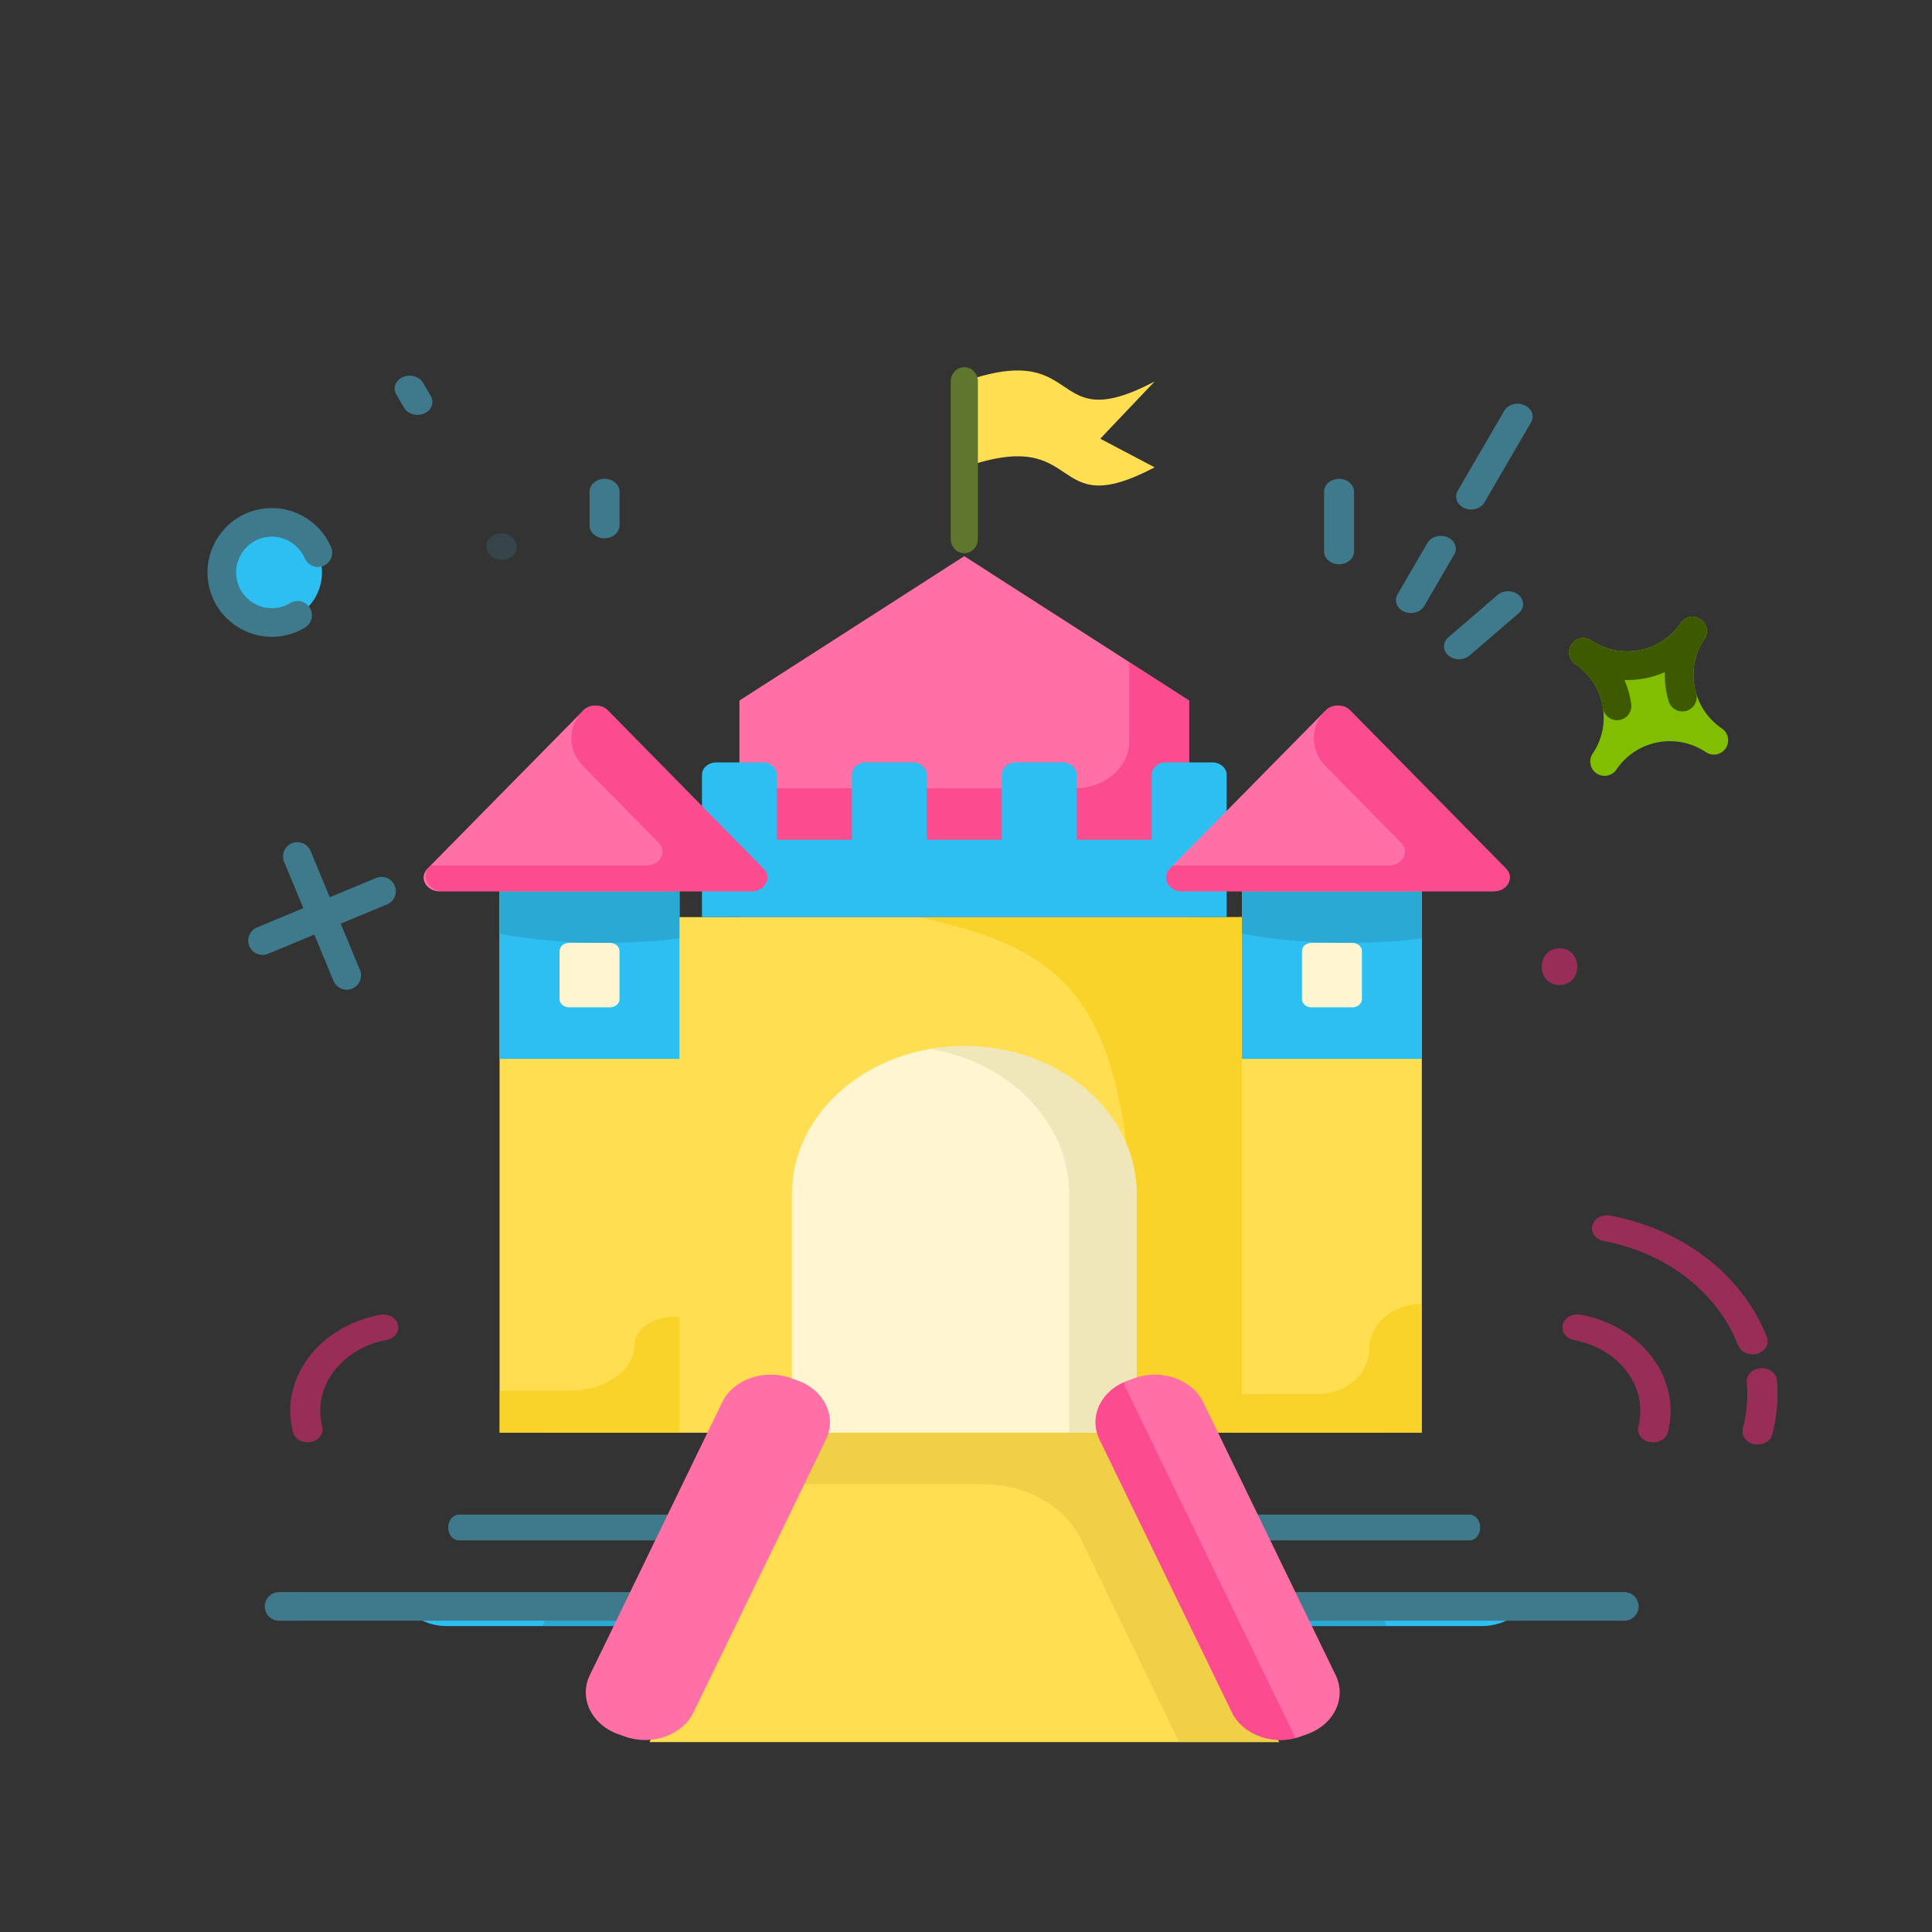 <svg xmlns="http://www.w3.org/2000/svg" xmlns:xlink="http://www.w3.org/1999/xlink" viewBox="0 0 1080 1080" width="1080" height="1080" style="width: 100%; height: 100%; transform: translate3d(0px, 0px, 0px);" preserveAspectRatio="xMidYMid meet" id="Inflatable Castle"><rect x="0" y="0" width="1080" height="1080" fill="#333333" stroke="none"/><defs><clipPath id="__lottie_element_502"><rect width="1080" height="1080" x="0" y="0"/></clipPath><symbol id="__lottie_element_511"><g><g style="display: block;" transform="matrix(1,0,0,1,540,540)" opacity="1"><g opacity="1" transform="matrix(1,0,0,1,-3.175,437.77)"><path fill="rgb(233,123,165)" fill-opacity="1" d=" M416.129,-81.166 C416.129,-81.166 416.129,81.166 416.129,81.166 C416.129,81.166 -416.129,81.166 -416.129,81.166 C-416.129,81.166 -416.129,-81.166 -416.129,-81.166 C-416.129,-81.166 416.129,-81.166 416.129,-81.166z"/></g></g></g></symbol><filter id="__lottie_element_582" filterUnits="objectBoundingBox" x="0%" y="0%" width="100%" height="100%"><feComponentTransfer in="SourceGraphic"><feFuncA type="table" tableValues="1.0 0.0"/></feComponentTransfer></filter><mask id="__lottie_element_511_2" mask-type="alpha"><g filter="url(#__lottie_element_582)"><rect width="1080" height="1080" x="0" y="0" fill="#ffffff" opacity="0"/><use a0:href="#__lottie_element_511" xmlns:a0="http://www.w3.org/1999/xlink"/></g></mask></defs><g clip-path="url(#__lottie_element_502)"><g style="display: block;" transform="matrix(7.6,0,0,8,539.05,613.243)" opacity="1"><g opacity="1" transform="matrix(1,0,0,1,0,0)"><path fill="rgb(255,223,81)" fill-opacity="1" d=" M10,-46 C10,-46 14,-44 14,-44 C6,-40 9,-47 0,-44 C0,-44 0,-50 0,-50 C3.54,-51.18 5.22,-50.81 6.45,-50.17 C8.34,-49.19 9.15,-47.57 14,-50 C14,-50 10,-46 10,-46z"/></g><g opacity="1" transform="matrix(1,0,0,1,0,0)"><path stroke-linecap="round" stroke-linejoin="round" fill-opacity="0" stroke="rgb(95,118,44)" stroke-opacity="1" stroke-width="2" d=" M0,-39 C0,-39 0,-50 0,-50"/></g></g><g style="display: block;" transform="matrix(8.38,0,0,7.206,539.05,591.935)" opacity="1"><g opacity="1" transform="matrix(1,0,0,1,0,0)"/><g opacity="1" transform="matrix(1,0,0,1,0,0)"><path fill="rgb(255,223,81)" fill-opacity="1" d=" M28,-11 C28,-11 28,29 28,29 C28,29 -28,29 -28,29 C-28,29 -28,-11 -28,-11 C-28,-11 28,-11 28,-11z"/></g><g opacity="1" transform="matrix(1,0,0,1,0,0)"><path fill="rgb(255,112,166)" fill-opacity="1" d=" M15,-27.8 C15,-27.8 15,-11 15,-11 C15,-11 -15,-11 -15,-11 C-15,-11 -15,-27.8 -15,-27.8 C-15,-27.8 -7.5,-33.4 -7.5,-33.4 C-7.5,-33.4 -0.9,-38.33 -0.9,-38.33 C-0.9,-38.33 0,-39 0,-39 C0,-39 4.31,-35.78 4.31,-35.78 C4.31,-35.78 7.5,-33.4 7.5,-33.4 C7.5,-33.4 15,-27.8 15,-27.8z"/></g><g opacity="0.5" transform="matrix(1,0,0,1,0,0)"><path fill="rgb(247,40,120)" fill-opacity="1" d=" M15,-27.8 C15,-27.8 15,-11 15,-11 C15,-11 -15,-11 -15,-11 C-15,-11 -15,-21 -15,-21 C-15,-21 7.39,-21 7.39,-21 C9.38,-21 11,-22.62 11,-24.61 C11,-24.61 11,-30.79 11,-30.79 C11,-30.79 15,-27.8 15,-27.8z"/></g><g opacity="0.5" transform="matrix(1,0,0,1,0,0)"><path fill="rgb(245,200,4)" fill-opacity="1" d=" M28,-11 C28,-11 28,29 28,29 C28,29 11,29 11,29 C12.612,-4.527 8,-8 -3,-11 C-3,-11 28,-11 28,-11z"/></g><g opacity="1" transform="matrix(1,0,0,1,0,0)"/><g opacity="1" transform="matrix(1,0,0,1,0,0)"><path fill="rgb(255,246,209)" fill-opacity="1" d=" M0,-1 C0,-1 0,-1 0,-1 C-6.351,-1 -11.5,4.149 -11.5,10.5 C-11.5,10.5 -11.5,29 -11.5,29 C-11.5,29 11.5,29 11.5,29 C11.5,29 11.5,10.5 11.5,10.5 C11.5,4.149 6.351,-1 0,-1z"/></g><g opacity="0.5" transform="matrix(1,0,0,1,0,0)"><path fill="rgb(224,213,163)" fill-opacity="1" d=" M11.5,10.5 C11.5,10.5 11.5,29 11.5,29 C11.5,29 7,29 7,29 C7,29 7,10.5 7,10.5 C7,4.92 3.02,0.27 -2.25,-0.78 C-1.52,-0.92 -0.77,-1 0,-1 C6.35,-1 11.5,4.15 11.5,10.5z"/></g><g opacity="1" transform="matrix(1,0,0,1,0,0)"/><g opacity="1" transform="matrix(1,0,0,1,0,0)"><path fill="rgb(45,191,241)" fill-opacity="1" d=" M12.5,-22.045 C12.5,-22.045 12.5,-17 12.5,-17 C12.5,-17 7.5,-17 7.5,-17 C7.5,-17 7.5,-22.045 7.5,-22.045 C7.5,-22.572 7.072,-23 6.545,-23 C6.545,-23 3.455,-23 3.455,-23 C2.928,-23 2.5,-22.572 2.5,-22.045 C2.5,-22.045 2.5,-17 2.5,-17 C2.5,-17 -2.5,-17 -2.5,-17 C-2.5,-17 -2.5,-22.045 -2.5,-22.045 C-2.5,-22.572 -2.928,-23 -3.455,-23 C-3.455,-23 -6.545,-23 -6.545,-23 C-7.072,-23 -7.5,-22.572 -7.5,-22.045 C-7.5,-22.045 -7.5,-17 -7.5,-17 C-7.5,-17 -12.5,-17 -12.5,-17 C-12.5,-17 -12.5,-22.045 -12.5,-22.045 C-12.5,-22.572 -12.928,-23 -13.455,-23 C-13.455,-23 -16.545,-23 -16.545,-23 C-17.072,-23 -17.5,-22.572 -17.5,-22.045 C-17.5,-22.045 -17.5,-11 -17.5,-11 C-17.5,-11 -12.5,-11 -12.5,-11 C-12.5,-11 -7.5,-11 -7.5,-11 C-7.5,-11 -2.5,-11 -2.5,-11 C-2.5,-11 2.5,-11 2.5,-11 C2.5,-11 7.5,-11 7.5,-11 C7.5,-11 12.5,-11 12.5,-11 C12.5,-11 17.5,-11 17.5,-11 C17.5,-11 17.5,-22.045 17.5,-22.045 C17.5,-22.572 17.072,-23 16.545,-23 C16.545,-23 13.455,-23 13.455,-23 C12.928,-23 12.5,-22.572 12.5,-22.045z"/></g><g opacity="1" transform="matrix(1,0,0,1,0,0)"/></g><g style="display: block;" transform="matrix(8.38,0,0,7.206,539.05,591.935)" opacity="1"><g opacity="1" transform="matrix(1,0,0,1,0,0)"><path fill="rgb(255,223,81)" fill-opacity="1" d=" M-19,29 C-19,29 -31,29 -31,29 C-31,29 -31,-13 -31,-13 C-31,-13 -19,-13 -19,-13 C-19,-13 -19,29 -19,29z"/></g><g opacity="0.5" transform="matrix(1,0,0,1,0,0)"><path fill="rgb(245,200,4)" fill-opacity="1" d=" M-19,20 C-19,20 -19,29 -19,29 C-19,29 -31,29 -31,29 C-31,29 -31,25.727 -31,25.727 C-31,25.727 -26.32,25.727 -26.32,25.727 C-23.934,25.727 -22,24.145 -22,22.193 C-22,22.193 -22,22.193 -22,22.193 C-22,20.982 -20.8,20 -19.32,20 C-19.32,20 -19,20 -19,20z"/></g><g opacity="1" transform="matrix(1,0,0,1,0,0)"/><g opacity="1" transform="matrix(1,0,0,1,0,0)"><path fill="rgb(45,191,241)" fill-opacity="1" d=" M-19,-13 C-19,-13 -19,0 -19,0 C-19,0 -31,0 -31,0 C-31,0 -31,-13 -31,-13 C-31,-13 -19,-13 -19,-13z"/></g><g opacity="0.5" transform="matrix(1,0,0,1,0,0)"><path fill="rgb(39,148,185)" fill-opacity="1" d=" M-19,-13 C-19,-13 -19,-9.34 -19,-9.34 C-20.54,-9.12 -22.23,-9 -24,-9 C-26.58,-9 -28.98,-9.26 -31,-9.71 C-31,-9.71 -31,-13 -31,-13 C-31,-13 -19,-13 -19,-13z"/></g><g opacity="1" transform="matrix(1,0,0,1,0,0)"/><g opacity="1" transform="matrix(1,0,0,1,0,0)"><path fill="rgb(255,246,209)" fill-opacity="1" d=" M-23.636,-4 C-23.636,-4 -26.364,-4 -26.364,-4 C-26.715,-4 -27,-4.285 -27,-4.636 C-27,-4.636 -27,-8.364 -27,-8.364 C-27,-8.715 -26.715,-9 -26.364,-9 C-26.364,-9 -23.636,-9 -23.636,-9 C-23.285,-9 -23,-8.715 -23,-8.364 C-23,-8.364 -23,-4.636 -23,-4.636 C-23,-4.285 -23.285,-4 -23.636,-4z"/></g><g opacity="1" transform="matrix(1,0,0,1,0,0)"/><g opacity="1" transform="matrix(1,0,0,1,0,0)"><path fill="rgb(255,112,166)" fill-opacity="1" d=" M-14.2,-13 C-14.2,-13 -35,-13 -35,-13 C-35.91,-13 -36.4,-14.06 -35.81,-14.76 C-35.81,-14.76 -33.42,-17.58 -33.42,-17.58 C-33.42,-17.58 -30.95,-20.5 -30.95,-20.5 C-30.95,-20.5 -28.94,-22.87 -28.94,-22.87 C-28.94,-22.87 -25.41,-27.04 -25.41,-27.04 C-24.99,-27.54 -24.21,-27.54 -23.78,-27.04 C-23.78,-27.04 -18.25,-20.5 -18.25,-20.5 C-18.25,-20.5 -13.39,-14.76 -13.39,-14.76 C-12.8,-14.06 -13.29,-13 -14.2,-13z"/></g><g opacity="0.5" transform="matrix(1,0,0,1,0,0)"><path fill="rgb(247,40,120)" fill-opacity="1" d=" M-14.206,-13 C-14.206,-13 -34.736,-13 -34.736,-13 C-35.748,-13 -36.299,-14.18 -35.652,-14.957 C-35.652,-14.957 -35.652,-14.957 -35.652,-14.957 C-35.629,-14.984 -35.596,-15 -35.56,-15 C-35.56,-15 -21.206,-15 -21.206,-15 C-20.296,-15 -19.796,-16.06 -20.386,-16.76 C-20.386,-16.76 -25.246,-22.5 -25.246,-22.5 C-25.246,-22.5 -25.416,-22.7 -25.416,-22.7 C-26.478,-23.952 -26.478,-25.788 -25.416,-27.04 C-25.416,-27.04 -25.416,-27.04 -25.416,-27.04 C-24.986,-27.54 -24.216,-27.54 -23.786,-27.04 C-23.786,-27.04 -18.246,-20.5 -18.246,-20.5 C-18.246,-20.5 -13.386,-14.76 -13.386,-14.76 C-12.796,-14.06 -13.296,-13 -14.206,-13z"/></g><g opacity="1" transform="matrix(1,0,0,1,0,0)"/></g><g style="display: block;" transform="matrix(8.38,0,0,7.206,539.05,591.935)" opacity="1"><g opacity="1" transform="matrix(1,0,0,1,0,0)"><path fill="rgb(255,223,81)" fill-opacity="1" d=" M30.52,-13 C30.52,-13 30.52,29 30.52,29 C30.52,29 18.52,29 18.52,29 C18.52,29 18.52,-13 18.52,-13 C18.52,-13 30.52,-13 30.52,-13z"/></g><g opacity="0.5" transform="matrix(1,0,0,1,0,0)"><path fill="rgb(245,200,4)" fill-opacity="1" d=" M30.52,19 C30.52,19 30.52,29 30.52,29 C30.52,29 18.52,29 18.52,29 C18.52,29 18.52,26 18.52,26 C18.52,26 23.55,26 23.55,26 C25.448,26 27,24.448 27,22.55 C27,22.55 27,22.52 27,22.52 C27,20.576 28.576,19 30.52,19 C30.52,19 30.52,19 30.52,19z"/></g><g opacity="1" transform="matrix(1,0,0,1,0,0)"/><g opacity="1" transform="matrix(1,0,0,1,0,0)"><path fill="rgb(45,191,241)" fill-opacity="1" d=" M30.52,-13 C30.52,-13 30.52,0 30.52,0 C30.52,0 18.52,0 18.52,0 C18.52,0 18.52,-13 18.52,-13 C18.52,-13 30.52,-13 30.52,-13z"/></g><g opacity="0.5" transform="matrix(1,0,0,1,0,0)"><path fill="rgb(39,148,185)" fill-opacity="1" d=" M30.52,-13 C30.52,-13 30.52,-9.34 30.52,-9.34 C28.98,-9.12 27.29,-9 25.52,-9 C22.94,-9 20.54,-9.26 18.52,-9.71 C18.52,-9.71 18.52,-13 18.52,-13 C18.52,-13 30.52,-13 30.52,-13z"/></g><g opacity="1" transform="matrix(1,0,0,1,0,0)"/><g opacity="1" transform="matrix(1,0,0,1,0,0)"><path fill="rgb(255,246,209)" fill-opacity="1" d=" M25.888,-4 C25.888,-4 23.161,-4 23.161,-4 C22.81,-4 22.524,-4.285 22.524,-4.636 C22.524,-4.636 22.524,-8.364 22.524,-8.364 C22.524,-8.715 22.81,-9 23.161,-9 C23.161,-9 25.888,-9 25.888,-9 C26.239,-9 26.524,-8.715 26.524,-8.364 C26.524,-8.364 26.524,-4.636 26.524,-4.636 C26.524,-4.285 26.239,-4 25.888,-4z"/></g><g opacity="1" transform="matrix(1,0,0,1,0,0)"/><g opacity="1" transform="matrix(1,0,0,1,0,0)"><path fill="rgb(255,112,166)" fill-opacity="1" d=" M35.32,-13 C35.32,-13 14.53,-13 14.53,-13 C13.62,-13 13.12,-14.06 13.71,-14.76 C13.71,-14.76 16.61,-18.19 16.61,-18.19 C16.61,-18.19 18.57,-20.5 18.57,-20.5 C18.57,-20.5 20.4,-22.66 20.4,-22.66 C20.4,-22.66 24.11,-27.04 24.11,-27.04 C24.54,-27.54 25.31,-27.54 25.74,-27.04 C25.74,-27.04 31.28,-20.5 31.28,-20.5 C31.28,-20.5 36.14,-14.76 36.14,-14.76 C36.73,-14.06 36.23,-13 35.32,-13z"/></g><g opacity="0.5" transform="matrix(1,0,0,1,0,0)"><path fill="rgb(247,40,120)" fill-opacity="1" d=" M35.32,-13 C35.32,-13 14.53,-13 14.53,-13 C13.622,-13 13.126,-14.059 13.707,-14.757 C13.707,-14.757 13.91,-15 13.91,-15 C13.91,-15 28.32,-15 28.32,-15 C29.23,-15 29.73,-16.06 29.14,-16.76 C29.14,-16.76 24.28,-22.5 24.28,-22.5 C24.28,-22.5 24.11,-22.7 24.11,-22.7 C23.048,-23.952 23.048,-25.788 24.11,-27.04 C24.11,-27.04 24.11,-27.04 24.11,-27.04 C24.54,-27.54 25.31,-27.54 25.74,-27.04 C25.74,-27.04 31.28,-20.5 31.28,-20.5 C31.28,-20.5 36.14,-14.76 36.14,-14.76 C36.73,-14.06 36.23,-13 35.32,-13z"/></g><g opacity="1" transform="matrix(1,0,0,1,0,0)"/></g><g style="display: block;" mask="url(#__lottie_element_511_2)"><g transform="matrix(8.38,0,0,7.206,539.05,591.935)" opacity="1"><g opacity="1" transform="matrix(1,0,0,1,0,0)"><path fill="rgb(45,191,241)" fill-opacity="1" d=" M38,40 C38,40 38,40.5 38,40.5 C38,41.59 37.5,42.56 36.72,43.2 C36.12,43.7 35.34,44 34.5,44 C34.5,44 -34.5,44 -34.5,44 C-35,44 -35.47,43.9 -35.9,43.7 C-37.14,43.16 -38,41.93 -38,40.5 C-38,40.5 -38,40 -38,40 C-38,38.07 -36.43,36.5 -34.5,36.5 C-34.5,36.5 34.5,36.5 34.5,36.5 C36.43,36.5 38,38.07 38,40z"/></g><g opacity="1" transform="matrix(1,0,0,1,0,0)"><path fill="rgb(45,191,241)" fill-opacity="1" d=" M38,32.5 C38,32.5 38,33 38,33 C38,34.93 36.43,36.5 34.5,36.5 C34.5,36.5 -34.5,36.5 -34.5,36.5 C-36.43,36.5 -38,34.93 -38,33 C-38,33 -38,32.5 -38,32.5 C-38,30.57 -36.43,29 -34.5,29 C-34.5,29 34.5,29 34.5,29 C36.43,29 38,30.57 38,32.5z"/></g><g opacity="0.5" transform="matrix(1,0,0,1,0,0)"><path fill="rgb(39,148,185)" fill-opacity="1" d=" M28.18,44 C28.18,44 20.06,44 20.06,44 C20.06,44 16.93,36.5 16.93,36.5 C16.93,36.5 14.02,29.53 14.02,29.53 C13.95,29.36 13.89,29.18 13.85,29 C13.85,29 21.92,29 21.92,29 C21.92,29 28.18,44 28.18,44z"/></g><g opacity="0.5" transform="matrix(1,0,0,1,0,0)"><path fill="rgb(39,148,185)" fill-opacity="1" d=" M-28.15,44 C-28.15,44 -20.03,44 -20.03,44 C-20.03,44 -16.9,36.5 -16.9,36.5 C-16.9,36.5 -13.99,29.53 -13.99,29.53 C-13.92,29.36 -13.86,29.18 -13.82,29 C-13.82,29 -21.89,29 -21.89,29 C-21.89,29 -28.15,44 -28.15,44z"/></g></g></g><g style="display: block;" transform="matrix(6.009,0,0,7.206,545,536.828)" opacity="1"><g opacity="1" transform="matrix(1,0,0,1,0,0)"><path stroke-linecap="round" stroke-linejoin="round" fill-opacity="0" stroke="rgb(63,121,140)" stroke-opacity="1" stroke-width="2" d=" M-48,44 C-48,44 46,44 46,44"/></g></g><g style="display: block;" transform="matrix(8,0,0,8,540,546)" opacity="1"><g opacity="1" transform="matrix(1,0,0,1,0,0)"><path stroke-linecap="round" stroke-linejoin="round" fill-opacity="0" stroke="rgb(63,121,140)" stroke-opacity="1" stroke-width="2" d=" M-48,44 C-48,44 46,44 46,44"/></g></g><g style="display: block;" transform="matrix(8.38,0,0,7.206,539.05,591.935)" opacity="1"><g opacity="1" transform="matrix(1,0,0,1,0,0)"><path fill="rgb(255,223,81)" fill-opacity="1" d=" M21,53 C21,53 -21,53 -21,53 C-21,53 -17.71,45.11 -17.71,45.11 C-17.71,45.11 -11,29 -11,29 C-11,29 11,29 11,29 C11,29 21,53 21,53z"/></g><g opacity="0.5" transform="matrix(1,0,0,1,0,0)"><path fill="rgb(223,193,62)" fill-opacity="1" d=" M21,53 C21,53 14.33,53 14.33,53 C14.33,53 7.8,37.31 7.8,37.31 C6.71,34.7 4.16,33 1.33,33 C1.33,33 -12.67,33 -12.67,33 C-12.67,33 -11,29 -11,29 C-11,29 11,29 11,29 C11,29 21,53 21,53z"/></g><g opacity="1" transform="matrix(1,0,0,1,0,0)"/><g opacity="1" transform="matrix(1,0,0,1,0,0)"><path fill="rgb(255,112,166)" fill-opacity="1" d=" M9.023,29.531 C9.023,29.531 17.848,50.686 17.848,50.686 C18.592,52.47 20.642,53.313 22.426,52.569 C22.426,52.569 22.887,52.376 22.887,52.376 C24.671,51.632 25.514,49.582 24.77,47.798 C24.77,47.798 15.944,26.643 15.944,26.643 C15.2,24.859 13.151,24.016 11.367,24.76 C11.367,24.76 10.905,24.953 10.905,24.953 C9.121,25.697 8.279,27.747 9.023,29.531z"/></g><g opacity="0.5" transform="matrix(1,0,0,1,0,0)"><path fill="rgb(247,40,120)" fill-opacity="1" d=" M22.1,52.69 C20.39,53.2 18.54,52.36 17.85,50.69 C17.85,50.69 9.02,29.53 9.02,29.53 C8.32,27.85 9.03,25.92 10.63,25.1 C10.67,25.25 10.72,25.39 10.78,25.54 C10.78,25.54 22.09,52.67 22.09,52.67 C22.09,52.68 22.1,52.68 22.1,52.69z"/></g><g opacity="1" transform="matrix(1,0,0,1,0,0)"/><g opacity="1" transform="matrix(1,0,0,1,0,0)"><path fill="rgb(255,112,166)" fill-opacity="1" d=" M-9.23,29.53 C-9.23,29.53 -18.06,50.69 -18.06,50.69 C-18.8,52.47 -20.85,53.31 -22.63,52.57 C-22.63,52.57 -23.09,52.38 -23.09,52.38 C-24.88,51.63 -25.72,49.58 -24.98,47.8 C-24.98,47.8 -24.01,45.49 -24.01,45.49 C-24.01,45.49 -22.15,41.02 -22.15,41.02 C-22.15,41.02 -16.15,26.64 -16.15,26.64 C-15.41,24.86 -13.36,24.02 -11.57,24.76 C-11.57,24.76 -11.11,24.95 -11.11,24.95 C-9.33,25.7 -8.49,27.75 -9.23,29.53z"/></g><g opacity="1" transform="matrix(1,0,0,1,0,0)"/></g><g style="display: block;" transform="matrix(5.687,-5.627,5.627,5.687,756.364,764.781)" opacity="1"><g opacity="1" transform="matrix(1,0,0,1,0,0)"><path fill="rgb(129,189,0)" fill-opacity="1" d=" M41.322,-17.57 C41.214,-18.112 41.565,-18.639 42.107,-18.747 C44.54,-19.233 46.124,-21.609 45.638,-24.042 C45.53,-24.584 45.88,-25.11 46.422,-25.218 C46.964,-25.326 47.491,-24.976 47.599,-24.434 C48.085,-22.001 50.461,-20.417 52.894,-20.903 C53.436,-21.011 53.962,-20.661 54.07,-20.119 C54.178,-19.577 53.828,-19.05 53.286,-18.942 C50.853,-18.456 49.269,-16.08 49.755,-13.647 C49.863,-13.105 49.513,-12.579 48.971,-12.471 C48.429,-12.363 47.902,-12.713 47.794,-13.255 C47.308,-15.688 44.932,-17.272 42.499,-16.786 C41.957,-16.678 41.43,-17.028 41.322,-17.57z"/></g><g opacity="1" transform="matrix(1,0,0,1,0,0)"><path stroke-linecap="round" stroke-linejoin="round" fill-opacity="0" stroke="rgb(62,90,0)" stroke-opacity="1" stroke-width="2" d=" M45.657,-19.915 C46.54,-21.111 46.934,-22.659 46.618,-24.238 C47.214,-21.257 50.109,-19.327 53.09,-19.923 C51.413,-19.588 50.073,-18.534 49.332,-17.142"/></g></g><g style="display: block;" transform="matrix(7.857,-1.507,1.507,7.857,574.496,462.973)" opacity="1"><g opacity="1" transform="matrix(1,0,0,1,0,0)"><path fill="rgb(45,191,241)" fill-opacity="1" d=" M-45,-27.5 C-45,-25.567 -46.567,-24 -48.5,-24 C-50.433,-24 -52,-25.567 -52,-27.5 C-52,-29.433 -50.433,-31 -48.5,-31 C-46.567,-31 -45,-29.433 -45,-27.5z"/></g><g opacity="1" transform="matrix(1,0,0,1,0,0)"><path stroke-linecap="round" stroke-linejoin="round" fill-opacity="0" stroke="rgb(63,121,140)" stroke-opacity="1" stroke-width="2" d=" M-47.3,-24.22 C-47.68,-24.07 -48.08,-24 -48.5,-24 C-50.43,-24 -52,-25.57 -52,-27.5 C-52,-29.43 -50.43,-31 -48.5,-31 C-46.83,-31 -45.43,-29.82 -45.08,-28.25"/></g></g><g style="display: block;" transform="matrix(3.066,7.389,-7.389,3.066,292.127,855.237)" opacity="1"><g opacity="1" transform="matrix(1,0,0,1,0,0)"><path stroke-linecap="round" stroke-linejoin="round" fill-opacity="0" stroke="rgb(63,121,140)" stroke-opacity="1" stroke-width="2" d=" M-45,-8 C-45,-8 -45,1 -45,1"/></g><g opacity="1" transform="matrix(1,0,0,1,0,0)"><path stroke-linecap="round" stroke-linejoin="round" fill-opacity="0" stroke="rgb(63,121,140)" stroke-opacity="1" stroke-width="2" d=" M-40.5,-3.5 C-40.5,-3.5 -49.5,-3.5 -49.5,-3.5"/></g></g><g style="display: block;" transform="matrix(6.841,0,0,6.841,589.412,507.891)" opacity="1"><g opacity="1" transform="matrix(1,0,0,1,0,0)"><path fill="rgb(152,46,87)" fill-opacity="1" d=" M41.278,6.251 C43.208,6.251 43.212,3.251 41.278,3.251 C39.348,3.251 39.344,6.251 41.278,6.251 C41.278,6.251 41.278,6.251 41.278,6.251z"/></g></g><g style="display: block;" transform="matrix(8.38,0,0,7.206,192.446,770.53)" opacity="1"><g opacity="1" transform="matrix(1,0,0,1,0,0)"><path stroke-linecap="round" stroke-linejoin="round" fill-opacity="0" stroke="rgb(152,46,87)" stroke-opacity="1" stroke-width="2" d=" M2.603,-3.958 C-0.977,-3.166 -3.237,0.378 -2.445,3.958"/></g></g><g style="display: block;" transform="matrix(8.38,0,0,7.206,539.05,591.935)" opacity="0.013"><g opacity="1" transform="matrix(1,0,0,1,0,0)"><path stroke-linecap="round" stroke-linejoin="round" fill-opacity="0" stroke="rgb(152,46,87)" stroke-opacity="1" stroke-width="2" d=" M-40.74,13.14 C-42.48,13.53 -44.06,14.24 -45.43,15.19"/></g><g opacity="1" transform="matrix(1,0,0,1,0,0)"><path stroke-linecap="round" stroke-linejoin="round" fill-opacity="0" stroke="rgb(152,46,87)" stroke-opacity="1" stroke-width="2" d=" M-48.36,17.99 C-50.65,20.98 -51.66,24.93 -50.78,28.9"/></g><g opacity="1" transform="matrix(1,0,0,1,0,0)"><path stroke-linecap="round" stroke-linejoin="round" fill-opacity="0" stroke="rgb(152,46,87)" stroke-opacity="1" stroke-width="2" d=" M-40.74,13.14 C-42.48,13.53 -44.06,14.24 -45.43,15.19"/></g><g opacity="1" transform="matrix(1,0,0,1,0,0)"><path stroke-linecap="round" stroke-linejoin="round" fill-opacity="0" stroke="rgb(152,46,87)" stroke-opacity="1" stroke-width="2" d=" M-48.36,17.99 C-50.65,20.98 -51.66,24.93 -50.78,28.9"/></g></g><g style="display: block;" transform="matrix(8.38,0,0,7.206,539.05,591.935)" opacity="1"><g opacity="1" transform="matrix(1,0,0,1,0,0)"><path stroke-linecap="round" stroke-linejoin="round" fill-opacity="0" stroke="rgb(152,46,87)" stroke-opacity="1" stroke-width="2" d=" M40.902,20.825 C44.482,21.617 46.741,25.161 45.949,28.741"/></g><g opacity="1" transform="matrix(1,0,0,1,0,0)"><path stroke-linecap="round" stroke-linejoin="round" fill-opacity="0" stroke="rgb(152,46,87)" stroke-opacity="1" stroke-width="2" d=" M40.902,20.825 C44.482,21.617 46.741,25.161 45.949,28.741"/></g></g><g style="display: block;" transform="matrix(8.38,0,0,7.206,539.05,591.935)" opacity="1"><g opacity="1" transform="matrix(1,0,0,1,0,0)"><path stroke-linecap="round" stroke-linejoin="round" fill-opacity="0" stroke="rgb(152,46,87)" stroke-opacity="1" stroke-width="2" d=" M52.92,28.9 C53.21,27.59 53.3,26.27 53.2,25"/></g><g opacity="1" transform="matrix(1,0,0,1,0,0)"><path stroke-linecap="round" stroke-linejoin="round" fill-opacity="0" stroke="rgb(152,46,87)" stroke-opacity="1" stroke-width="2" d=" M52.58,21.91 C51.16,17.63 47.6,14.19 42.88,13.14"/></g><g opacity="1" transform="matrix(1,0,0,1,0,0)"><path stroke-linecap="round" stroke-linejoin="round" fill-opacity="0" stroke="rgb(152,46,87)" stroke-opacity="1" stroke-width="2" d=" M52.92,28.9 C53.21,27.59 53.3,26.27 53.2,25"/></g><g opacity="1" transform="matrix(1,0,0,1,0,0)"><path stroke-linecap="round" stroke-linejoin="round" fill-opacity="0" stroke="rgb(152,46,87)" stroke-opacity="1" stroke-width="2" d=" M52.58,21.91 C51.16,17.63 47.6,14.19 42.88,13.14"/></g></g><g style="display: block;" transform="matrix(8.38,0,0,7.206,840.715,339.712)" opacity="1"><g opacity="1" transform="matrix(1,0,0,1,0,0)"><path stroke-linecap="round" stroke-linejoin="round" fill-opacity="0" stroke="rgb(63,121,140)" stroke-opacity="1" stroke-width="2" d=" M-3,3 C-3,3 -1.309,1.309 0.277,-0.277"/></g></g><g style="display: block;" transform="matrix(8.38,0,0,7.206,838.201,250.353)" opacity="1"><g opacity="1" transform="matrix(1,0,0,1,0,0)"><path stroke-linecap="round" stroke-linejoin="round" fill-opacity="0" stroke="rgb(63,121,140)" stroke-opacity="1" stroke-width="2" d=" M-1.89,3.78 C-1.2,2.399 0.218,-0.436 1.212,-2.424"/></g></g><g style="display: block;" transform="matrix(8.38,0,0,7.206,794.627,325.299)" opacity="1"><g opacity="1" transform="matrix(1,0,0,1,0,0)"><path stroke-linecap="round" stroke-linejoin="round" fill-opacity="0" stroke="rgb(63,121,140)" stroke-opacity="1" stroke-width="2" d=" M-0.707,1.413 C-0.036,0.072 0.879,-1.757 1.287,-2.575"/></g></g><g style="display: block;" transform="matrix(8.38,0,0,7.206,748.539,307.284)" opacity="1"><g opacity="1" transform="matrix(1,0,0,1,0,0)"><path stroke-linecap="round" stroke-linejoin="round" fill-opacity="0" stroke="rgb(63,121,140)" stroke-opacity="1" stroke-width="2" d=" M0,0.131 C0,-2.12 0,-4.413 0,-4.498"/></g></g><g style="display: block;" transform="matrix(8.38,0,0,7.206,337.94,307.284)" opacity="1"><g opacity="1" transform="matrix(1,0,0,1,0,0)"><path stroke-linecap="round" stroke-linejoin="round" fill-opacity="0" stroke="rgb(63,121,140)" stroke-opacity="1" stroke-width="2" d=" M0,-1.885 C0,-3.356 0,-4.5 0,-4.5"/></g></g><g style="display: block;" transform="matrix(8.38,0,0,7.206,249.326,252.155)" opacity="1"><g opacity="1" transform="matrix(1,0,0,1,0,0)"><path stroke-linecap="round" stroke-linejoin="round" fill-opacity="0" stroke="rgb(63,121,140)" stroke-opacity="1" stroke-width="2" d=" M-1.905,-3.81 C-2.225,-4.449 -2.425,-4.85 -2.425,-4.85"/></g></g><g style="display: block;" transform="matrix(8.38,0,0,7.206,292.355,326.164)" opacity="0.26"><g opacity="1" transform="matrix(1,0,0,1,0,0)"><path stroke-linecap="round" stroke-linejoin="round" fill-opacity="0" stroke="rgb(63,121,140)" stroke-opacity="1" stroke-width="2" d=" M-1.419,-2.838 C-1.433,-2.866 -1.44,-2.88 -1.44,-2.88"/></g></g><g style="display: none;" transform="matrix(8.167,0,0,7.406,253.196,318.524)" opacity="0.071"><g opacity="1" transform="matrix(1,0,0,1,0,0)"><path stroke-linecap="round" stroke-linejoin="round" fill-opacity="0" stroke="rgb(63,121,140)" stroke-opacity="1" stroke-width="2" d=" M-2.989,-2.989 C-2.996,-2.996 -3,-3 -3,-3"/></g></g><g style="display: block;" transform="matrix(8,0,0,8,540,540)" opacity="1"/></g></svg>